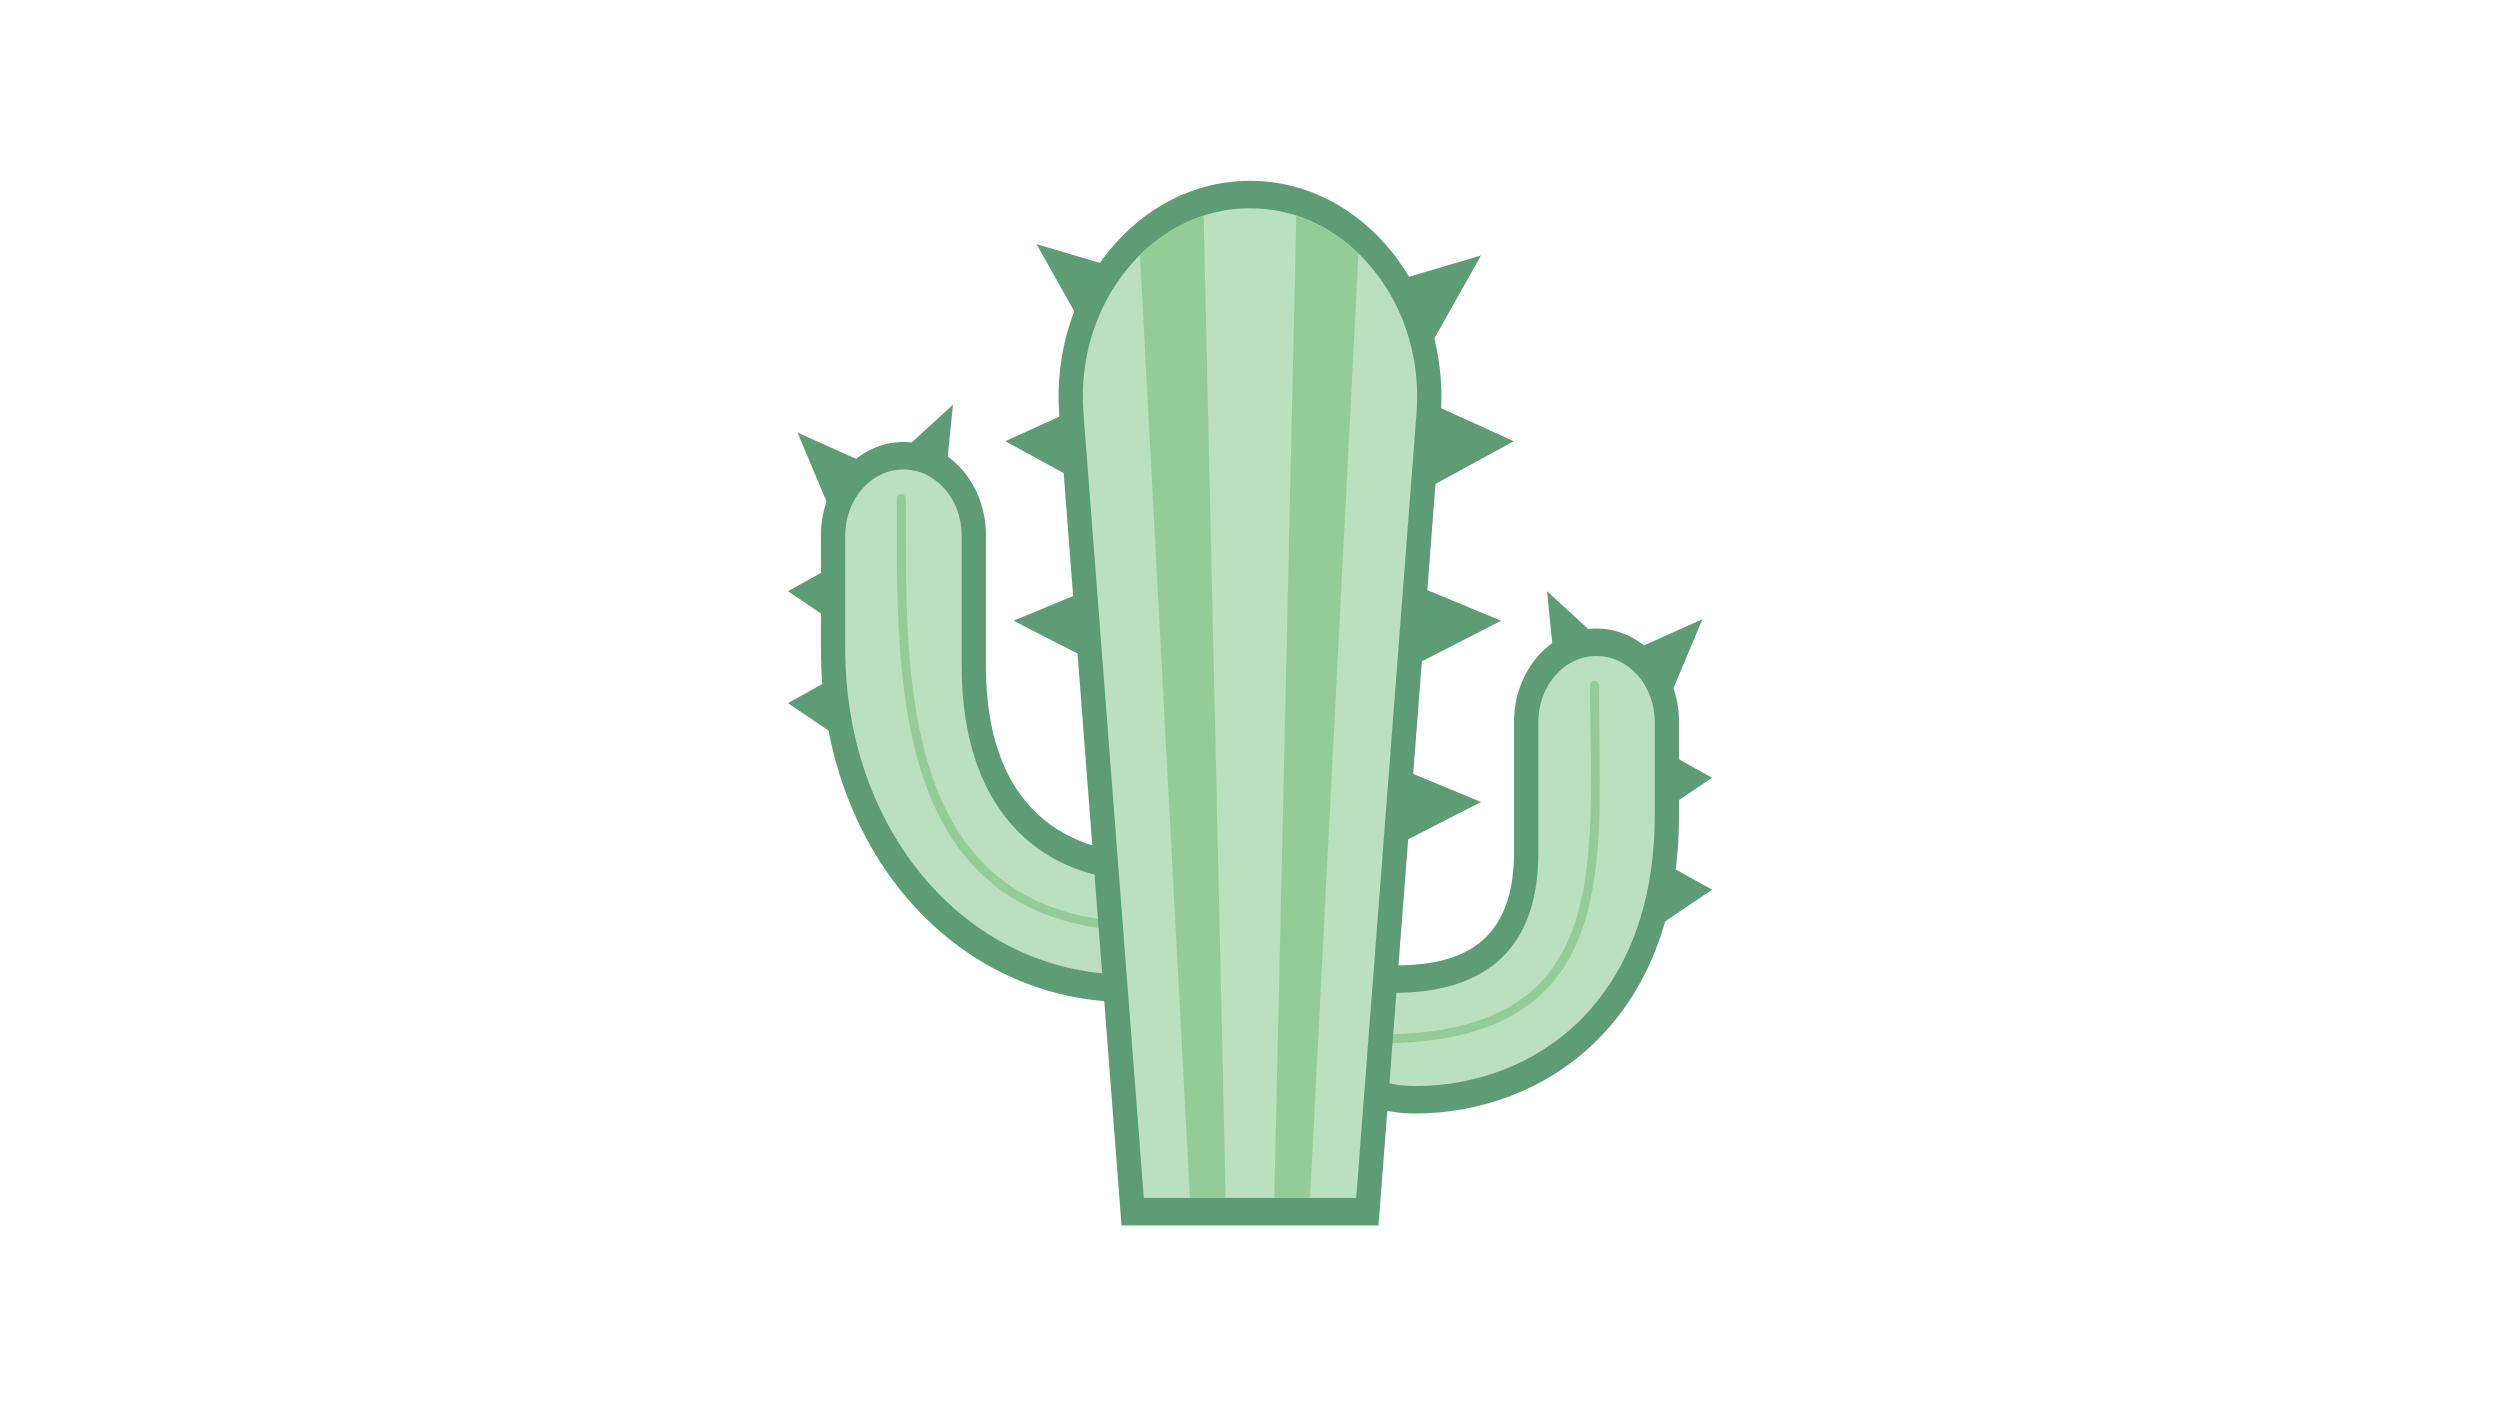 <?xml version="1.0" encoding="UTF-8" standalone="no"?><!-- Generator: Gravit.io --><svg xmlns="http://www.w3.org/2000/svg" xmlns:xlink="http://www.w3.org/1999/xlink" style="isolation:isolate" viewBox="0 0 560 315" width="560pt" height="315pt"><defs><clipPath id="_clipPath_wAoMDfdkOvbV6rYVJ1laECinD2LEMDJX"><rect width="560" height="315"/></clipPath></defs><g clip-path="url(#_clipPath_wAoMDfdkOvbV6rYVJ1laECinD2LEMDJX)"><g><path d=" M 191.6 124.038 L 176.5 132.431 L 191.823 142.795 L 191.6 124.038 Z " fill="rgb(94,156,118)"/><path d=" M 191.6 149.107 L 176.5 157.5 L 191.823 167.87 L 191.6 149.107 Z " fill="rgb(94,156,118)"/><path d=" M 211.249 112.732 L 213.466 90.644 L 196.65 106.045 L 211.249 112.732 Z " fill="rgb(94,156,118)"/><path d=" M 195.435 104.431 L 178.646 96.9 L 186.774 116.242 L 195.435 104.431 Z " fill="rgb(94,156,118)"/><path d=" M 368.4 165.819 L 383.5 174.213 L 368.177 184.582 L 368.4 165.819 Z " fill="rgb(94,156,118)"/><path d=" M 368.4 190.894 L 383.5 199.287 L 368.177 209.651 L 368.4 190.894 Z " fill="rgb(94,156,118)"/><path d=" M 348.751 154.513 L 346.534 132.431 L 363.35 147.832 L 348.751 154.513 Z " fill="rgb(94,156,118)"/><path d=" M 250.039 59.984 L 232.172 54.682 L 243.083 74.079 L 250.039 59.984 Z " fill="rgb(94,156,118)"/><path d=" M 245.818 89.449 L 225.172 98.828 L 246.924 110.706 L 245.818 89.449 Z " fill="rgb(94,156,118)"/><path d=" M 245.485 131.391 L 227.024 139.045 L 246.738 149.138 L 245.485 131.391 Z " fill="rgb(94,156,118)"/><path d=" M 250.426 221.277 C 248.516 221.265 246.609 221.132 244.712 220.877 C 211.047 216.511 186.616 184.823 186.616 145.517 L 186.616 119.894 C 186.616 110.072 193.686 102.079 202.375 102.079 C 211.064 102.079 218.134 110.072 218.134 119.894 L 218.134 149.144 C 218.134 166.909 223.402 179.742 233.795 187.292 C 241.939 193.21 250.971 194.096 255.634 194.096 L 256.424 194.09 C 259.436 199.355 264.535 210.526 261.789 216.511 C 260.34 219.676 256.516 221.277 250.426 221.277 C 250.432 221.277 250.432 221.277 250.426 221.277 Z " fill="rgb(186,224,189)"/><path d=" M 202.375 105.158 C 209.571 105.168 215.402 111.76 215.411 119.894 L 215.411 149.144 C 215.411 184.127 235.686 196.867 254.92 197.169 C 258.14 203.204 261.01 211.499 259.365 215.089 C 258.461 217.065 255.204 218.198 250.426 218.198 C 248.803 218.198 246.983 218.069 245.022 217.817 C 212.758 213.635 189.339 183.228 189.339 145.517 L 189.339 119.894 C 189.348 111.76 195.179 105.168 202.375 105.158 M 202.375 99 C 197.473 99 192.772 101.201 189.306 105.12 C 185.839 109.038 183.892 114.352 183.892 119.894 L 183.892 145.517 C 183.892 187.138 209.636 219.43 244.401 223.938 C 246.619 224.227 248.623 224.362 250.426 224.362 C 278.774 224.362 257.818 190.931 257.818 190.931 C 257.818 190.931 257.007 191.017 255.623 191.017 C 247.675 191.017 220.852 188.129 220.852 149.144 L 220.852 119.894 C 220.855 114.352 218.91 109.037 215.444 105.118 C 211.978 101.199 207.277 98.998 202.375 99 L 202.375 99 Z " fill="rgb(94,156,118)"/><mask id="_mask_oLxBRlpPm3psLMZKBugPjdixlppIZqpJ" x="-200%" y="-200%" width="400%" height="400%"><rect x="-200%" y="-200%" width="400%" height="400%" style="fill:white;"/><path d=" M 201.912 111.667 C 201.912 151.471 199.679 207.644 257.203 207.644" fill="black" stroke="none"/></mask><path d=" M 201.912 111.667 C 201.912 151.471 199.679 207.644 257.203 207.644" fill="none" mask="url(#_mask_oLxBRlpPm3psLMZKBugPjdixlppIZqpJ)" vector-effect="non-scaling-stroke" stroke-width="2" stroke="rgb(147,204,151)" stroke-linejoin="miter" stroke-linecap="round" stroke-miterlimit="10"/><path d=" M 201.912 111.667 C 201.912 151.471 199.679 207.644 257.203 207.644" fill="none"/><path d=" M 316.966 246.352 C 310.233 246.352 304.813 244.277 301.288 240.354 C 298.502 237.233 296.932 232.984 296.925 228.55 C 296.925 223.894 298.886 219.079 302.176 219.079 C 303.402 219.079 304.786 219.134 306.278 219.19 C 308.098 219.258 310.069 219.331 312.118 219.331 C 319.477 219.331 341.866 219.331 341.866 190.931 L 341.866 161.681 C 341.866 151.859 348.936 143.866 357.625 143.866 C 366.314 143.866 373.384 151.859 373.384 161.681 L 373.384 182.575 C 373.384 226.629 345.047 246.352 316.966 246.352 Z " fill="rgb(186,224,189)"/><path d=" M 357.625 146.945 C 364.821 146.956 370.652 153.547 370.661 161.681 L 370.661 182.575 C 370.661 224.504 343.691 243.273 316.966 243.273 C 310.963 243.273 306.207 241.506 303.206 238.162 C 300.938 235.619 299.66 232.16 299.654 228.55 C 299.654 224.954 301.011 222.158 302.182 222.158 C 303.38 222.158 304.737 222.207 306.196 222.263 C 308.043 222.33 310.048 222.404 312.123 222.404 C 333.667 222.404 344.595 211.813 344.595 190.925 L 344.595 161.675 C 344.601 153.543 350.431 146.952 357.625 146.945 M 357.625 140.787 C 352.723 140.787 348.022 142.989 344.556 146.907 C 341.089 150.825 339.142 156.14 339.142 161.681 L 339.142 190.931 C 339.142 213.592 324.287 216.252 312.118 216.252 C 308.381 216.252 304.894 216 302.176 216 C 290.595 216 288.623 249.431 316.96 249.431 C 345.298 249.431 376.102 229.467 376.102 182.575 L 376.102 161.681 C 376.105 156.14 374.16 150.825 370.694 146.906 C 367.228 142.987 362.527 140.786 357.625 140.787 L 357.625 140.787 Z " fill="rgb(94,156,118)"/><mask id="_mask_TfZpHHrHEi2qLpg0f9AeMiW0iwQnwRxT" x="-200%" y="-200%" width="400%" height="400%"><rect x="-200%" y="-200%" width="400%" height="400%" style="fill:white;"/><path d=" M 357.162 153.454 C 357.162 193.259 363.209 232.719 308.953 232.719" fill="black" stroke="none"/></mask><path d=" M 357.162 153.454 C 357.162 193.259 363.209 232.719 308.953 232.719" fill="none" mask="url(#_mask_TfZpHHrHEi2qLpg0f9AeMiW0iwQnwRxT)" vector-effect="non-scaling-stroke" stroke-width="2" stroke="rgb(147,204,151)" stroke-linejoin="miter" stroke-linecap="round" stroke-miterlimit="10"/><path d=" M 357.162 153.454 C 357.162 193.259 363.209 232.719 308.953 232.719" fill="none"/><path d=" M 253.711 271.421 L 239.989 92.904 C 239.028 80.228 242.803 67.677 250.399 58.29 C 257.987 48.942 268.773 43.579 280 43.579 C 291.227 43.579 302.013 48.942 309.601 58.296 C 317.2 67.681 320.975 80.234 320.011 92.91 L 306.289 271.421 L 253.711 271.421 Z " fill="rgb(186,224,189)"/><path d=" M 280 46.658 C 290.617 46.658 300.417 51.529 307.591 60.378 C 314.726 69.089 318.253 80.816 317.293 92.639 L 303.789 268.342 L 256.211 268.342 L 242.702 92.639 C 241.741 80.816 245.268 69.089 252.404 60.378 C 259.466 51.588 269.497 46.601 280 46.658 Z  M 280 40.5 C 254.849 40.5 235.103 64.848 237.276 93.175 L 251.216 274.5 L 308.784 274.5 L 322.724 93.175 C 324.897 64.848 305.15 40.5 280 40.5 Z " fill="rgb(94,156,118)"/><path d=" M 313.883 62.521 L 331.75 57.213 L 320.844 76.616 L 313.883 62.521 Z " fill="rgb(94,156,118)"/><path d=" M 318.426 89.449 L 339.071 98.828 L 317.32 110.706 L 318.426 89.449 Z " fill="rgb(94,156,118)"/><path d=" M 317.799 131.391 L 336.26 139.045 L 316.546 149.138 L 317.799 131.391 Z " fill="rgb(94,156,118)"/><path d=" M 313.289 171.996 L 331.75 179.65 L 312.036 189.737 L 313.289 171.996 Z " fill="rgb(94,156,118)"/><path d=" M 364.565 146.213 L 381.354 138.688 L 373.226 158.03 L 364.565 146.213 Z " fill="rgb(94,156,118)"/><path d=" M 255.351 57.126 L 266.55 268.342 L 274.553 268.342 L 269.612 48.333 C 264.338 50.027 259.466 53.031 255.351 57.126 Z  M 290.372 48.327 L 285.447 268.342 L 293.45 268.342 L 304.295 56.806 C 300.252 52.873 295.501 49.98 290.372 48.327 Z " fill="rgb(147,204,151)"/></g></g></svg>